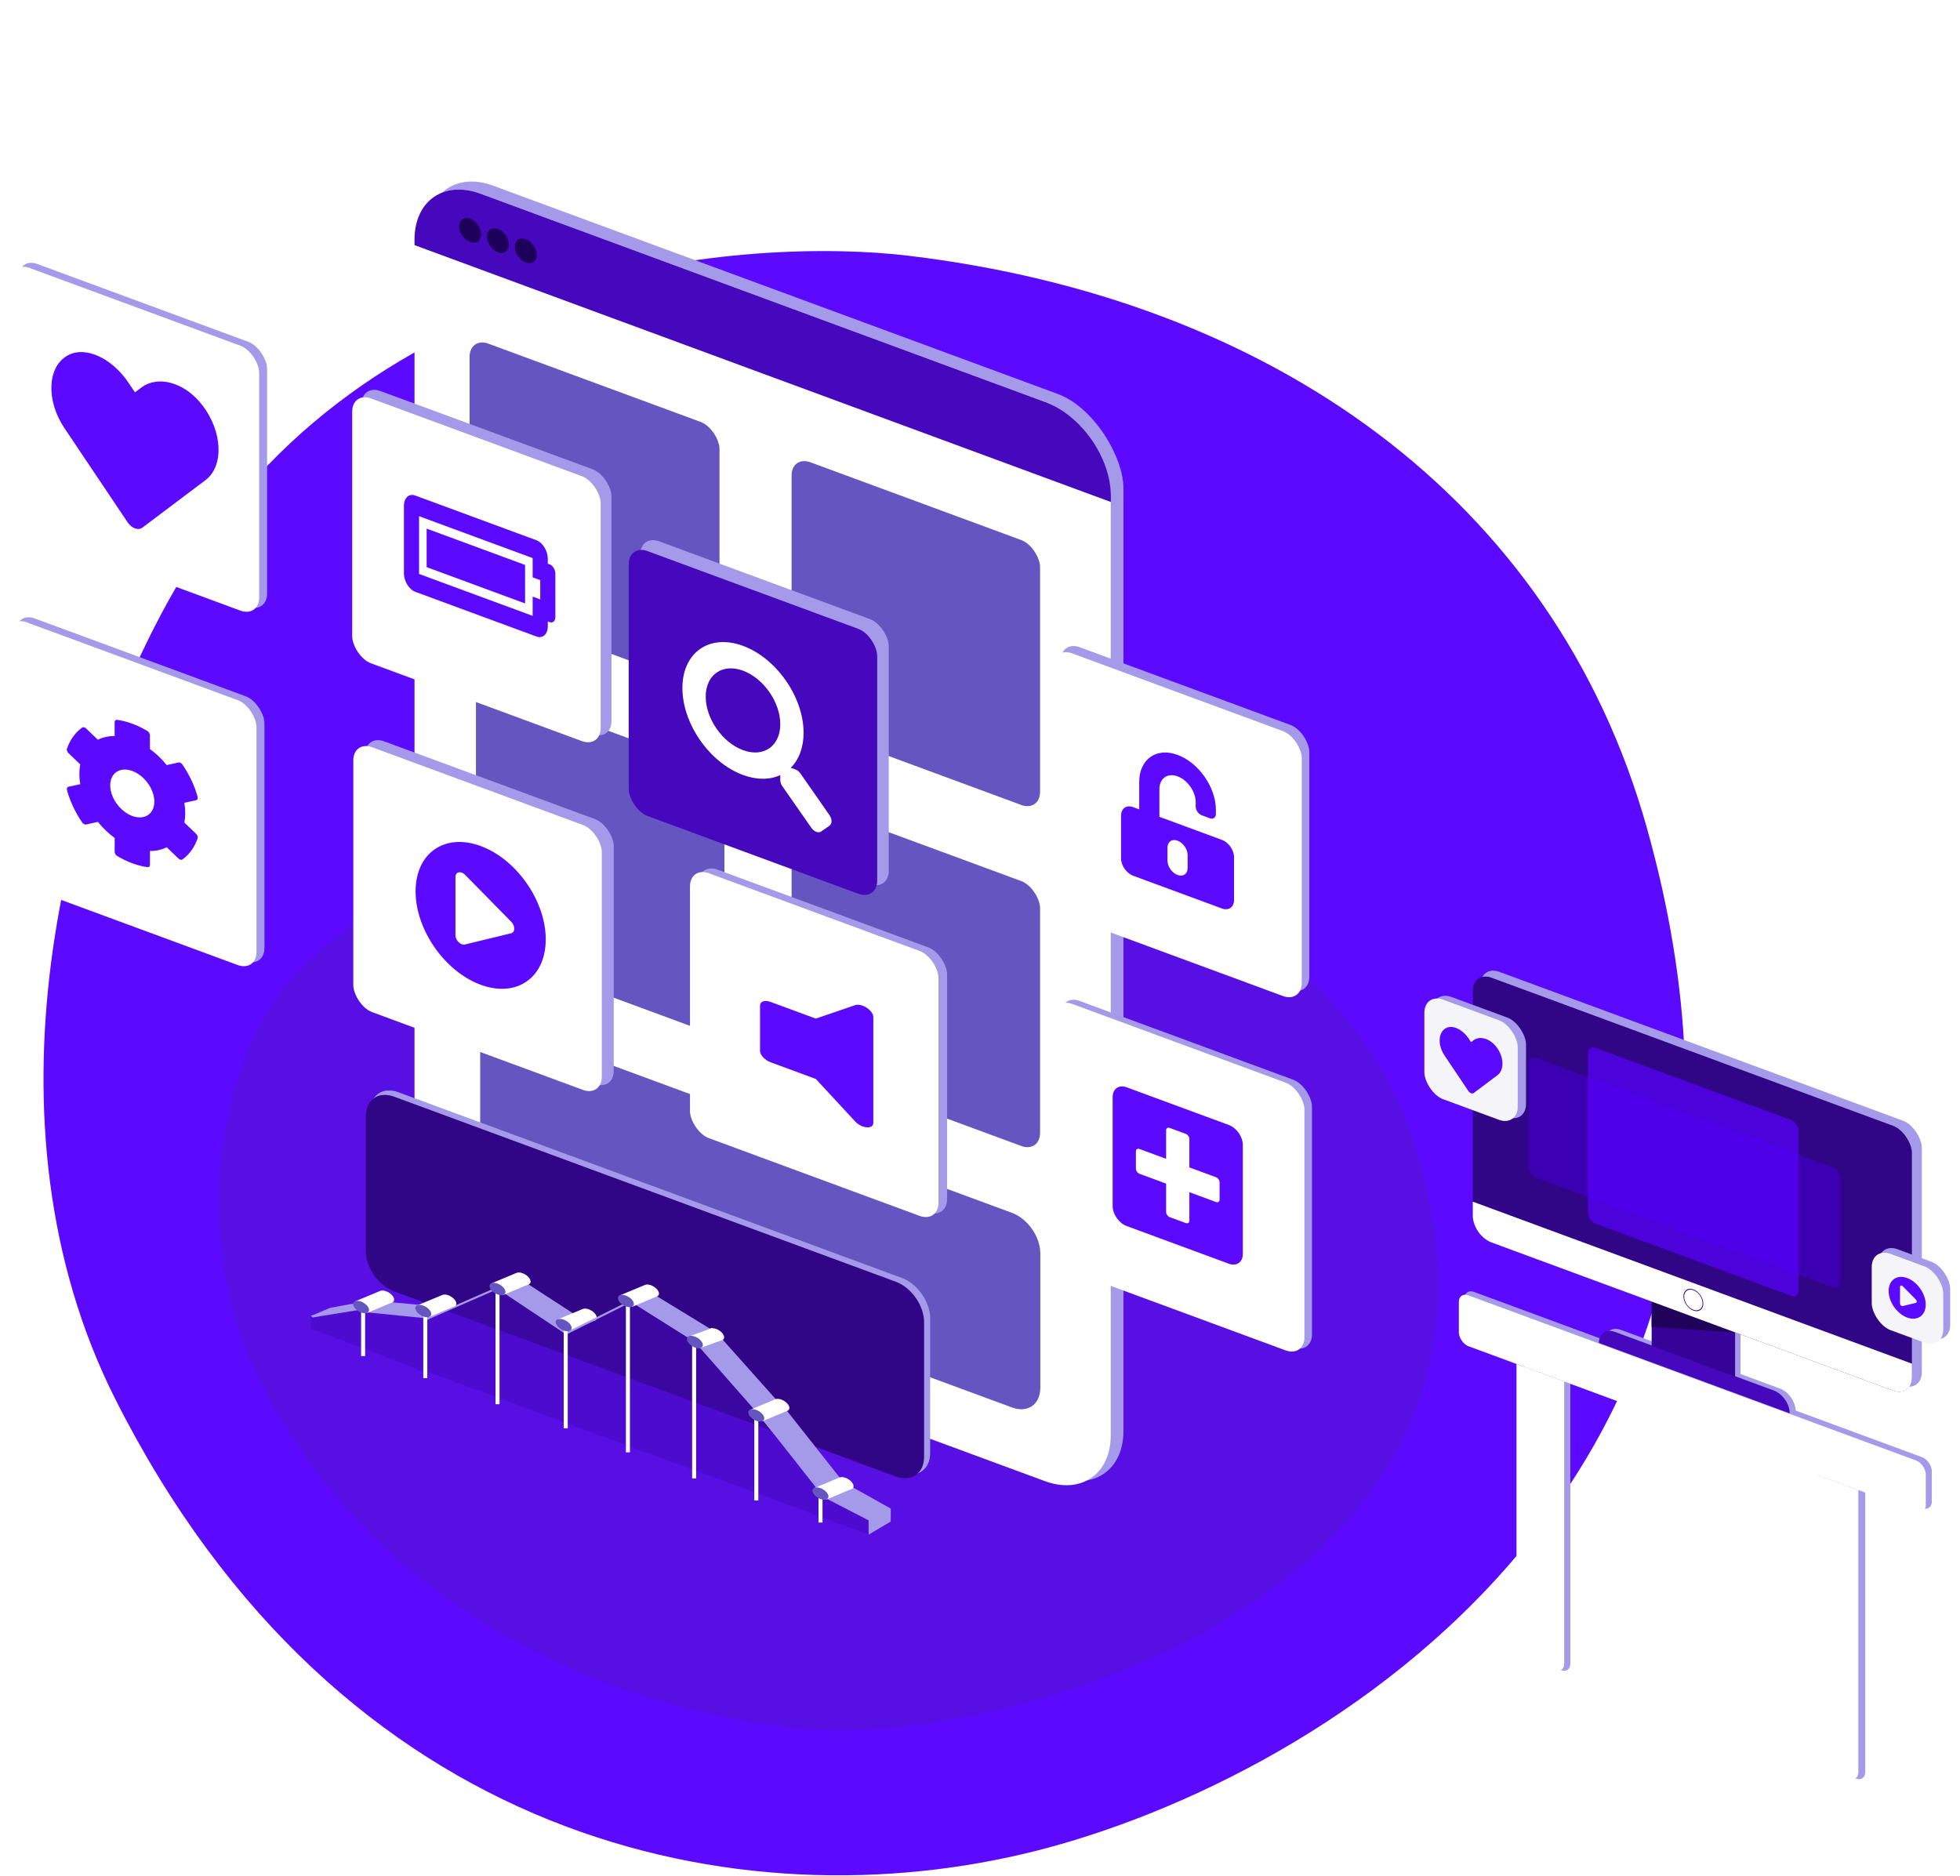 <svg width="977" height="935" viewBox="0 0 977 935" fill="none" xmlns="http://www.w3.org/2000/svg">
<path d="M821 413C911.374 735.625 659.565 886.255 517 922.5C369.5 960 169.5 919.5 57.501 697.5C-12.085 559.572 31.501 389 88.5 291.5C183.069 129.736 375.592 118.203 453 127.5C632 149 774.5 247 821 413Z" fill="#5C09FF"/>
<path d="M703.166 564.669C782.615 794.887 496.881 872.682 397 861.5C294.237 849.995 186 798.5 130.197 690.115C94.239 620.274 107.378 527.658 148 484.699C215.396 413.425 351.242 399.554 406.409 403.651C533.976 413.124 664.772 453.416 703.166 564.669Z" fill="#570FE3"/>
<g filter="url(#filter0_d)">
<path d="M910.691 877.309C908.1 876.353 906 873.34 906 870.579V731L929.776 739.772V879.35C929.776 882.111 927.676 883.575 925.085 882.619L910.691 877.309Z" fill="#A59AEA"/>
<path d="M907.233 877.462C904.642 876.506 902.542 873.493 902.542 870.731V730.014L926.318 738.785V879.503C926.318 882.264 924.218 883.728 921.627 882.772L907.233 877.462Z" fill="white"/>
<path d="M763.691 823.303C761.1 822.347 759 819.334 759 816.573V677L782.776 685.772V825.344C782.776 828.105 780.676 829.569 778.085 828.613L763.691 823.303Z" fill="#A59AEA"/>
<path d="M760.616 823.371C758.025 822.416 755.925 819.402 755.925 816.641V675.924L779.701 684.695V825.412C779.701 828.174 777.6 829.637 775.01 828.682L760.616 823.371Z" fill="white"/>
<rect width="248.35" height="25.342" rx="5" transform="matrix(0.938 0.346 0 1 730 638.262)" fill="#A59AEA"/>
<rect width="248.142" height="25.342" rx="5" transform="matrix(0.938 0.346 0 1 727.195 639.983)" fill="white"/>
<path d="M800 664.448C800 659.782 803.548 657.309 807.925 658.924L887.178 688.162C891.555 689.776 895.103 694.868 895.103 699.533L800 664.448Z" fill="#A59AEA"/>
<path d="M797 665.448C797 660.782 800.548 658.309 804.925 659.924L884.178 689.162C888.555 690.776 892.103 695.868 892.103 700.533L797 665.448Z" fill="#4508BD"/>
<path d="M826 645L867.608 660.35V682.524L826 667.174V645Z" fill="#A59AEA"/>
<path d="M823.289 644.812L864.897 660.162V682.336L823.289 666.987V644.812Z" fill="#360399"/>
<path d="M823.289 644.812L864.897 660.162L823.289 657.483V644.812Z" fill="#20025B"/>
<rect width="234.494" height="131.99" rx="10" transform="matrix(0.938 0.346 0 1 738 477)" fill="#A59AEA"/>
<rect width="233.359" height="131.99" rx="10" transform="matrix(0.938 0.346 0 1 734.13 479.929)" fill="#310686"/>
<path d="M734.13 595.025L953.065 675.795V682.689C953.065 688.212 948.865 691.14 943.683 689.228L743.512 615.381C738.33 613.469 734.13 607.443 734.13 601.92V595.025Z" fill="white"/>
<circle r="5.08" transform="matrix(0.938 0.346 0 1 844.09 644.04)" fill="white" stroke="#310686" stroke-width="0.4"/>
<rect width="165.78" height="59.762" rx="4" transform="matrix(0.938 0.346 0 1 762 522)" fill="#3C00B2"/>
<rect width="111.928" height="87.642" rx="4" transform="matrix(0.938 0.346 0 1 791.587 516.966)" fill="#5600FF" fill-opacity="0.7"/>
<rect width="49.628" height="49.628" rx="10" transform="matrix(0.938 0.346 0 1 714.122 489.521)" fill="#A59AEA"/>
<rect width="49.628" height="49.628" rx="10" transform="matrix(0.938 0.346 0 1 710 490.877)" fill="#F4F4F9"/>
<path d="M745.901 517.888C742.548 513.548 737.562 512.266 734.485 514.581L733.28 515.485L732.075 513.692C729.004 509.109 724.012 506.709 720.659 508.576C716.818 510.721 716.616 517.041 720.054 522.171L731.891 539.818C732.656 540.957 733.898 541.415 734.663 540.84L746.5 531.928C749.944 529.337 749.743 522.868 745.901 517.888Z" fill="#5C09FF"/>
<rect width="38.013" height="38.013" rx="10" transform="matrix(0.938 0.346 0 1 936.45 615.273)" fill="#A59AEA"/>
<rect width="38.013" height="38.013" rx="10" transform="matrix(0.938 0.346 0 1 933 617.595)" fill="#F4F4F9"/>
<path d="M950.671 633.099C945.566 631.216 941.431 634.098 941.431 639.539C941.431 644.98 945.566 650.914 950.671 652.797C955.775 654.68 959.911 651.798 959.911 646.357C959.911 640.916 955.775 634.982 950.671 633.099ZM954.982 645.492L948.424 647.083C947.835 647.216 947.094 646.493 947.094 645.759V637.498C947.094 636.768 947.832 636.587 948.424 637.155L954.982 643.824C955.593 644.414 955.593 645.356 954.982 645.492Z" fill="#5C09FF"/>
</g>
<g filter="url(#filter1_d)">
<rect width="369.99" height="539.874" rx="35" transform="matrix(0.938 0.346 0 1 212.96 76.446)" fill="#A59AEA"/>
<rect width="369.99" height="537.995" rx="35" transform="matrix(0.938 0.346 0 1 206.624 80.436)" fill="white"/>
<rect width="132.051" height="132.051" rx="10" transform="matrix(0.938 0.346 0 1 394.58 222.986)" fill="#6455C1"/>
<rect width="132.051" height="132.051" rx="10" transform="matrix(0.938 0.346 0 1 394.58 392.989)" fill="#6455C1"/>
<rect width="132.051" height="132.051" rx="10" transform="matrix(0.938 0.346 0 1 237.247 335.969)" fill="#6455C1"/>
<rect width="132.807" height="132.051" rx="10" transform="matrix(0.938 0.346 0 1 234.079 163.854)" fill="#6455C1"/>
<path d="M239.359 517.805C239.359 509.521 245.66 505.13 253.432 507.997L504.492 600.618C512.264 603.485 518.564 612.525 518.564 620.809V687.827C518.564 696.111 512.264 700.503 504.492 697.635L253.432 605.015C245.66 602.147 239.359 593.107 239.359 584.823V517.805Z" fill="#6455C1"/>
<path d="M206.624 115.436C206.624 96.106 221.326 85.86 239.461 92.55L520.908 196.382C539.044 203.072 553.745 224.166 553.745 243.496V246.25L206.624 118.19V115.436Z" fill="#4508BD"/>
<circle r="5.808" transform="matrix(0.938 0.346 0 1 234.352 110.826)" fill="#1E005A"/>
<circle r="5.808" transform="matrix(0.938 0.346 0 1 248.22 115.941)" fill="#1E005A"/>
<circle r="5.808" transform="matrix(0.938 0.346 0 1 262.088 121.058)" fill="#1E005A"/>
<g filter="url(#filter2_d)">
<rect width="132.051" height="132.051" rx="10" transform="matrix(0.938 0.346 0 1 11.278 125.158)" fill="#A59AEA"/>
<rect width="132.051" height="132.051" rx="10" transform="matrix(0.938 0.346 0 1 7.332 127.106)" fill="white"/>
<path d="M102.856 198.977C93.935 187.427 80.669 184.018 72.481 190.176L69.275 192.583L66.068 187.81C57.896 175.617 44.614 169.231 35.694 174.2C25.471 179.907 24.934 196.722 34.082 210.372L65.579 257.327C67.614 260.359 70.919 261.578 72.953 260.047L104.451 236.333C113.615 229.439 113.078 212.227 102.856 198.977Z" fill="#5C09FF"/>
</g>
<rect width="132.807" height="132.051" rx="10" transform="matrix(0.938 0.346 0 1 180.227 187.457)" fill="#A59AEA"/>
<g filter="url(#filter3_d)">
<rect width="132.051" height="132.051" rx="10" transform="matrix(0.938 0.346 0 1 177.559 190.155)" fill="white"/>
</g>
<path d="M265.515 274.209V283.808L269.289 285.201V294.8L265.515 293.408V303.007L208.895 282.119V253.321L265.515 274.209ZM267.402 265.306L207.008 243.025C203.881 241.871 201.346 244.16 201.346 248.136V281.734C201.346 285.71 203.881 289.869 207.008 291.023L267.402 313.303C270.529 314.457 273.064 312.169 273.064 308.192V305.792L274.008 306.141C275.571 306.717 276.839 305.573 276.839 303.585V281.986C276.839 279.998 275.571 277.919 274.008 277.342L273.064 276.994V274.594C273.064 270.618 270.529 266.459 267.402 265.306ZM261.74 277.616L212.67 259.513V278.712L261.74 296.815V277.616Z" fill="#5C09FF"/>
<rect width="132.051" height="132.051" rx="10" transform="matrix(0.938 0.346 0 1 319.154 262.389)" fill="#A59AEA"/>
<g filter="url(#filter4_d)">
<rect width="132.051" height="132.051" rx="10" transform="matrix(0.938 0.346 0 1 315.385 265.263)" fill="#4508BD"/>
</g>
<path d="M413.483 402.366L399.007 381.599C398.354 380.661 397.468 379.948 396.539 379.605L394.172 378.732C398.179 374.748 400.561 368.757 400.561 361.283C400.561 343.504 387.043 324.112 370.36 317.957C353.678 311.803 340.16 321.221 340.16 339C340.16 356.779 353.678 376.171 370.36 382.326C377.373 384.913 383.82 384.754 388.945 382.374V384.896C388.945 385.886 389.308 386.964 389.961 387.901L404.437 408.669C405.802 410.627 408.009 411.441 409.359 410.485L413.468 407.621C414.833 406.671 414.833 404.319 413.483 402.366ZM370.36 369.947C360.095 366.16 351.776 354.24 351.776 343.285C351.776 332.346 360.081 326.544 370.36 330.336C380.626 334.123 388.945 346.043 388.945 356.998C388.945 367.937 380.64 373.74 370.36 369.947Z" fill="white"/>
<g filter="url(#filter5_d)">
<rect width="132.051" height="132.051" rx="10" transform="matrix(0.938 0.346 0 1 350.231 425.039)" fill="#A59AEA"/>
<rect width="132.051" height="132.051" rx="10" transform="matrix(0.938 0.346 0 1 345.939 426.841)" fill="white"/>
<path d="M428.277 496.061L408.646 502.766L386.147 494.466C384.743 493.948 383.397 493.847 382.404 494.186C381.411 494.525 380.854 495.276 380.854 496.274V518.84C380.854 519.837 381.411 521 382.404 522.071C383.397 523.143 384.743 524.036 386.147 524.554L408.659 532.859L428.277 554.043C431.586 557.615 437.321 558.08 437.321 554.716V502.061C437.321 498.697 431.586 494.931 428.277 496.061Z" fill="#5C09FF"/>
</g>
<g filter="url(#filter6_d)">
<rect width="132.051" height="132.051" rx="10" transform="matrix(0.938 0.346 0 1 530.791 314.168)" fill="#A59AEA"/>
<rect width="132.051" height="132.051" rx="10" transform="matrix(0.938 0.346 0 1 527.027 317.235)" fill="white"/>
<path d="M611.095 413.674L579.922 402.174V388.395C579.922 383.103 583.906 380.176 588.884 381.959C593.912 383.76 598.022 389.62 598.022 394.952V397.091C598.022 398.868 599.367 400.794 601.039 401.411L605.062 402.895C606.733 403.512 608.078 402.578 608.078 400.8V398.662C608.078 387.436 599.468 375.131 588.909 371.276C578.35 367.421 569.866 373.539 569.866 384.765V398.464L566.849 397.351C563.518 396.122 560.815 397.998 560.815 401.54V422.923C560.815 426.465 563.518 430.335 566.849 431.564L611.095 447.887C614.426 449.116 617.129 447.24 617.129 443.698V422.315C617.129 418.773 614.426 414.903 611.095 413.674ZM594 427.682C594 430.635 591.75 432.197 588.972 431.172C586.194 430.148 583.944 426.925 583.944 423.972V417.557C583.944 414.603 586.194 413.041 588.972 414.066C591.75 415.091 594 418.313 594 421.267V427.682Z" fill="#5C09FF"/>
</g>
<g filter="url(#filter7_d)">
<rect width="133.471" height="133.471" rx="10" transform="matrix(0.938 0.346 0 1 530.792 490.507)" fill="#A59AEA"/>
<rect width="133.471" height="133.471" rx="10" transform="matrix(0.938 0.346 0 1 527.026 491.97)" fill="white"/>
<path d="M614.558 555.81L563.575 537.001C559.737 535.585 556.623 537.756 556.623 541.847V596.189C556.623 600.28 559.737 604.748 563.575 606.164L614.558 624.972C618.396 626.388 621.51 624.218 621.51 620.127V565.785C621.51 561.694 618.396 557.226 614.558 555.81ZM609.923 593.004C609.923 594.023 609.141 594.568 608.185 594.215L594.86 589.299V603.502C594.86 604.521 594.078 605.066 593.122 604.714L585.011 601.721C584.055 601.369 583.273 600.247 583.273 599.228V585.025L569.948 580.109C568.992 579.756 568.21 578.634 568.21 577.615V568.97C568.21 567.951 568.992 567.406 569.948 567.758L583.273 572.674V558.471C583.273 557.452 584.055 556.907 585.011 557.26L593.122 560.252C594.078 560.605 594.86 561.727 594.86 562.746V576.949L608.185 581.865C609.141 582.218 609.923 583.34 609.923 584.359V593.004Z" fill="#5C09FF"/>
</g>
<rect width="132.051" height="132.051" rx="10" transform="matrix(0.938 0.346 0 1 182.061 362.084)" fill="#A59AEA"/>
<g filter="url(#filter8_d)">
<rect width="132.051" height="132.051" rx="10" transform="matrix(0.938 0.346 0 1 178.114 364.033)" fill="white"/>
</g>
<path d="M239.599 417.737C221.676 411.125 207.155 421.246 207.155 440.349C207.155 459.452 221.676 480.287 239.599 486.899C257.522 493.511 272.043 483.39 272.043 464.287C272.043 445.184 257.522 424.349 239.599 417.737ZM254.735 461.249L231.71 466.838C229.643 467.302 227.04 464.766 227.04 462.187V433.183C227.04 430.617 229.63 429.983 231.71 431.978L254.735 455.392C256.88 457.467 256.88 460.771 254.735 461.249Z" fill="#5C09FF"/>
<g filter="url(#filter9_d)">
<rect width="132.051" height="132.051" rx="10" transform="matrix(0.938 0.346 0 1 9.946 300.841)" fill="#A59AEA"/>
<rect width="132.051" height="132.051" rx="10" transform="matrix(0.938 0.346 0 1 6 302.789)" fill="white"/>
<path d="M99.751 411.654L93.894 406.043C94.486 403.007 94.486 399.668 93.894 396.196L99.751 394.906C100.424 394.761 100.727 394.059 100.507 393.221C98.981 387.664 96.383 382.189 92.987 377.177C92.465 376.409 91.612 375.954 90.953 376.104L85.096 377.394C82.635 374.326 79.803 371.612 76.738 369.387V362.499C76.738 361.714 76.202 360.829 75.446 360.381C70.4 357.37 65.231 355.519 60.434 354.843C59.678 354.733 59.141 355.222 59.141 356.008V362.909C56.089 362.891 53.258 363.516 50.783 364.749L44.94 359.143C44.267 358.502 43.428 358.319 42.906 358.715C39.51 361.208 36.912 364.766 35.386 369.211C35.152 369.882 35.468 370.812 36.142 371.453L41.998 377.064C41.407 380.101 41.407 383.439 41.998 386.912L36.142 388.202C35.468 388.346 35.166 389.048 35.386 389.887C36.912 395.443 39.51 400.919 42.906 405.931C43.428 406.698 44.281 407.153 44.94 407.004L50.797 405.714C53.258 408.782 56.089 411.496 59.155 413.721V420.622C59.155 421.408 59.691 422.293 60.447 422.74C65.493 425.752 70.662 427.602 75.459 428.278C76.215 428.389 76.752 427.899 76.752 427.114V420.212C79.803 420.23 82.635 419.606 85.11 418.372L90.966 423.984C91.64 424.625 92.478 424.808 93.001 424.412C96.396 421.919 98.995 418.361 100.521 413.916C100.727 413.221 100.424 412.295 99.751 411.654ZM67.94 402.766C61.877 400.529 56.942 393.673 56.942 387.487C56.942 381.301 61.877 378.086 67.94 380.322C74.002 382.559 78.937 389.415 78.937 395.601C78.937 401.787 74.002 405.003 67.94 402.766Z" fill="#5C09FF"/>
</g>
<path d="M184.458 550.265C184.458 541.98 190.759 537.589 198.531 540.457L449.59 633.077C457.362 635.945 463.663 644.985 463.663 653.269V720.287C463.663 728.571 457.362 732.962 449.59 730.095L198.531 637.474C190.759 634.607 184.458 625.567 184.458 617.282V550.265Z" fill="#A59AEA"/>
<path d="M182.339 552.476C182.339 544.191 188.64 539.8 196.412 542.667L446.561 634.952C454.333 637.82 460.634 646.86 460.634 655.144V722.216C460.634 730.5 454.333 734.891 446.561 732.024L196.412 639.739C188.64 636.872 182.339 627.831 182.339 619.547V552.476Z" fill="#310686"/>
<path d="M154.997 652.089L180.497 648.589L179.997 667.589L154.997 658.428V652.089Z" fill="#4508BD" fill-opacity="0.5"/>
<path d="M180.859 649.5L212 652.5L211.5 680L180.859 667.966V649.5Z" fill="#4508BD" fill-opacity="0.5"/>
<path d="M212 654L248 638L247.5 692.5L212 679.398V654Z" fill="#4508BD" fill-opacity="0.5"/>
<path d="M249 638.5L281 660V705L249 693.078V638.5Z" fill="#4508BD" fill-opacity="0.5"/>
<path d="M282 661L312.5 645.5V716.5L282.5 705.5L282 661Z" fill="#4508BD" fill-opacity="0.5"/>
<path d="M312.5 643.5L346.5 664.5V729L313.5 717L312.5 643.5Z" fill="#4508BD" fill-opacity="0.5"/>
<path d="M347.001 665.5L377.501 699.5V740.5L346.501 729L347.001 665.5Z" fill="#4508BD" fill-opacity="0.5"/>
<path d="M377.5 699.5L409 740V752L377.5 740.5V699.5Z" fill="#4508BD" fill-opacity="0.5"/>
<path d="M410 741.5L433 753.5V761L410 752.428V741.5Z" fill="#4508BD" fill-opacity="0.5"/>
<path d="M346 733L346 699L346 665" stroke="white" stroke-width="2"/>
<path d="M377 744L377 722L377 700" stroke="white" stroke-width="2"/>
<path d="M409 755L409 748L409 741" stroke="white" stroke-width="2"/>
<line y1="-0.5" x2="36.737" y2="-0.5" transform="matrix(0.912 0.573 -0.481 0.681 312.885 643.959)" stroke="#A59AEA"/>
<path d="M248.528 638.22C261.691 646.982 269.05 651.923 282.232 660.651" stroke="#A59AEA"/>
<line y1="-0.5" x2="40.843" y2="-0.5" transform="matrix(0.761 0.865 -0.817 0.191 346.377 664.991)" stroke="#A59AEA"/>
<line y1="-0.5" x2="44.519" y2="-0.5" transform="matrix(0.716 0.91 -0.845 0.122 377.477 700.325)" stroke="#A59AEA"/>
<path d="M325.5 641L355 659L358.252 665.882L343.5 663L315.999 645.5L325.5 641Z" fill="#A59AEA"/>
<path d="M263 636L290.482 653.825L282.5 660.5L251.482 640.325L263 636Z" fill="#A59AEA"/>
<path d="M194.91 645.14L225.5 648L212.5 653L183.392 649.465L194.91 645.14Z" fill="#A59AEA"/>
<line y1="-0.5" x2="25.742" y2="-0.5" transform="matrix(-0.929 -0.48 0.574 -0.579 433.295 753.19)" stroke="#A59AEA"/>
<path d="M248 696L248 667.5L248 639" stroke="white" stroke-width="2"/>
<path d="M313 720L313 682.5L313 645" stroke="white" stroke-width="2"/>
<path d="M359.5 663L388.5 695.5L390.5 702.5L379.5 702.298L349 667L359.5 663Z" fill="#A59AEA"/>
<ellipse rx="4.25" ry="2.712" transform="matrix(0.938 0.346 0 1 356.987 661.183)" fill="white"/>
<line x1="212.772" y1="653.479" x2="248.067" y2="638.047" stroke="#A59AEA"/>
<path d="M212 683L212 667L212 651" stroke="white" stroke-width="2"/>
<path d="M181 672L181 660L181 648" stroke="white" stroke-width="2"/>
<line x1="181.048" y1="649.52" x2="211.048" y2="652.52" stroke="#A59AEA"/>
<path d="M164.5 647.985L180.5 645L181.768 647.985L155 652L164.5 647.985Z" fill="#A59AEA"/>
<path d="M422.5 736L444 748L444 754.5L433 761L432.931 753.5L411.5 742L422.5 736Z" fill="#A59AEA"/>
<path d="M390.692 697.296L420.5 735L422 738.5L415 741.5L410.5 741L379.692 703.296L390.692 697.296Z" fill="#A59AEA"/>
<path d="M344.001 662L355 658L360.001 664L349.001 668L344.225 665.549L344.001 662Z" fill="white"/>
<ellipse rx="4.25" ry="2.712" transform="matrix(0.938 0.346 0 1 346.375 664.991)" fill="#6455C1"/>
<line y1="-0.5" x2="30.39" y2="-0.5" transform="matrix(-0.84 0.136 -0.727 -0.901 180.517 647.728)" stroke="#A59AEA"/>
<ellipse rx="4.25" ry="2.712" transform="matrix(0.938 0.346 0 1 421.5 735.409)" fill="white"/>
<path d="M406.012 737.727L418.012 732.727L424.513 738.227L412 743.5L406.997 739.845L406.012 737.727Z" fill="white"/>
<ellipse rx="4.25" ry="2.712" transform="matrix(0.938 0.346 0 1 408.987 740.552)" fill="#6455C1"/>
<ellipse rx="4.25" ry="2.712" transform="matrix(0.938 0.346 0 1 293.5 651.409)" fill="white"/>
<path d="M278.012 653.727L290.012 648.727L296.513 654.227L284 659.5L278.997 655.845L278.012 653.727Z" fill="white"/>
<line x1="282.743" y1="660.487" x2="312.743" y2="645.487" stroke="#A59AEA"/>
<path d="M282 708L282 683.5L282 659" stroke="white" stroke-width="2"/>
<ellipse rx="4.25" ry="2.712" transform="matrix(0.938 0.346 0 1 280.987 656.552)" fill="#6455C1"/>
<ellipse rx="4.25" ry="2.712" transform="matrix(0.938 0.346 0 1 324.5 639.409)" fill="white"/>
<path d="M309.012 641.727L321.012 636.727L327.513 642.227L315 647.5L309.997 643.845L309.012 641.727Z" fill="white"/>
<ellipse rx="4.25" ry="2.712" transform="matrix(0.938 0.346 0 1 311.987 644.552)" fill="#6455C1"/>
<ellipse rx="4.25" ry="2.712" transform="matrix(0.938 0.346 0 1 260.5 633.409)" fill="white"/>
<path d="M245.012 635.727L257.012 630.727L263.513 636.227L251 641.5L245.997 637.845L245.012 635.727Z" fill="white"/>
<ellipse rx="4.25" ry="2.712" transform="matrix(0.938 0.346 0 1 247.987 638.552)" fill="#6455C1"/>
<ellipse rx="4.25" ry="2.712" transform="matrix(0.938 0.346 0 1 223.5 644.409)" fill="white"/>
<path d="M208.012 646.727L220.012 641.727L226.513 647.227L214 652.5L208.997 648.845L208.012 646.727Z" fill="white"/>
<ellipse rx="4.25" ry="2.712" transform="matrix(0.938 0.346 0 1 210.987 649.552)" fill="#6455C1"/>
<ellipse rx="4.25" ry="2.712" transform="matrix(0.938 0.346 0 1 192.5 642.409)" fill="white"/>
<path d="M177.012 644.727L189.012 639.727L195.513 645.227L183 650.5L177.997 646.845L177.012 644.727Z" fill="white"/>
<ellipse rx="4.25" ry="2.712" transform="matrix(0.938 0.346 0 1 179.987 647.552)" fill="#6455C1"/>
<ellipse rx="4.25" ry="2.712" transform="matrix(0.938 0.346 0 1 389.5 696.409)" fill="white"/>
<path d="M374.012 698.727L386.012 693.727L392.513 699.227L380 704.5L374.997 700.845L374.012 698.727Z" fill="white"/>
<ellipse rx="4.25" ry="2.712" transform="matrix(0.938 0.346 0 1 376.987 701.552)" fill="#6455C1"/>
</g>
<defs>
<filter id="filter0_d" x="706" y="479.876" width="270.114" height="411.188" filterUnits="userSpaceOnUse" color-interpolation-filters="sRGB">
<feFlood flood-opacity="0" result="BackgroundImageFix"/>
<feColorMatrix in="SourceAlpha" type="matrix" values="0 0 0 0 0 0 0 0 0 0 0 0 0 0 0 0 0 0 127 0"/>
<feOffset dy="4"/>
<feGaussianBlur stdDeviation="2"/>
<feColorMatrix type="matrix" values="0 0 0 0 0 0 0 0 0 0 0 0 0 0 0 0 0 0 0.25 0"/>
<feBlend mode="normal" in2="BackgroundImageFix" result="effect1_dropShadow"/>
<feBlend mode="normal" in="SourceGraphic" in2="effect1_dropShadow" result="shape"/>
</filter>
<filter id="filter1_d" x="2" y="86.513" width="658.013" height="682.488" filterUnits="userSpaceOnUse" color-interpolation-filters="sRGB">
<feFlood flood-opacity="0" result="BackgroundImageFix"/>
<feColorMatrix in="SourceAlpha" type="matrix" values="0 0 0 0 0 0 0 0 0 0 0 0 0 0 0 0 0 0 127 0"/>
<feOffset dy="4"/>
<feGaussianBlur stdDeviation="2"/>
<feColorMatrix type="matrix" values="0 0 0 0 0 0 0 0 0 0 0 0 0 0 0 0 0 0 0.25 0"/>
<feBlend mode="normal" in2="BackgroundImageFix" result="effect1_dropShadow"/>
<feBlend mode="normal" in="SourceGraphic" in2="effect1_dropShadow" result="shape"/>
</filter>
<filter id="filter2_d" x="1.332" y="123.034" width="135.835" height="181.952" filterUnits="userSpaceOnUse" color-interpolation-filters="sRGB">
<feFlood flood-opacity="0" result="BackgroundImageFix"/>
<feColorMatrix in="SourceAlpha" type="matrix" values="0 0 0 0 0 0 0 0 0 0 0 0 0 0 0 0 0 0 127 0"/>
<feOffset dx="-2" dy="-1"/>
<feGaussianBlur stdDeviation="2"/>
<feColorMatrix type="matrix" values="0 0 0 0 0.6 0 0 0 0 0.6 0 0 0 0 0.6 0 0 0 0.25 0"/>
<feBlend mode="normal" in2="BackgroundImageFix" result="effect1_dropShadow"/>
<feBlend mode="normal" in="SourceGraphic" in2="effect1_dropShadow" result="shape"/>
</filter>
<filter id="filter3_d" x="171.559" y="190.031" width="131.889" height="180.004" filterUnits="userSpaceOnUse" color-interpolation-filters="sRGB">
<feFlood flood-opacity="0" result="BackgroundImageFix"/>
<feColorMatrix in="SourceAlpha" type="matrix" values="0 0 0 0 0 0 0 0 0 0 0 0 0 0 0 0 0 0 127 0"/>
<feOffset dx="-2" dy="1"/>
<feGaussianBlur stdDeviation="2"/>
<feColorMatrix type="matrix" values="0 0 0 0 0 0 0 0 0 0 0 0 0 0 0 0 0 0 0.25 0"/>
<feBlend mode="normal" in2="BackgroundImageFix" result="effect1_dropShadow"/>
<feBlend mode="normal" in="SourceGraphic" in2="effect1_dropShadow" result="shape"/>
</filter>
<filter id="filter4_d" x="309.385" y="266.139" width="131.889" height="180.004" filterUnits="userSpaceOnUse" color-interpolation-filters="sRGB">
<feFlood flood-opacity="0" result="BackgroundImageFix"/>
<feColorMatrix in="SourceAlpha" type="matrix" values="0 0 0 0 0 0 0 0 0 0 0 0 0 0 0 0 0 0 127 0"/>
<feOffset dx="-2" dy="2"/>
<feGaussianBlur stdDeviation="2"/>
<feColorMatrix type="matrix" values="0 0 0 0 0 0 0 0 0 0 0 0 0 0 0 0 0 0 0.25 0"/>
<feBlend mode="normal" in2="BackgroundImageFix" result="effect1_dropShadow"/>
<feBlend mode="normal" in="SourceGraphic" in2="effect1_dropShadow" result="shape"/>
</filter>
<filter id="filter5_d" x="339.939" y="424.916" width="136.181" height="181.806" filterUnits="userSpaceOnUse" color-interpolation-filters="sRGB">
<feFlood flood-opacity="0" result="BackgroundImageFix"/>
<feColorMatrix in="SourceAlpha" type="matrix" values="0 0 0 0 0 0 0 0 0 0 0 0 0 0 0 0 0 0 127 0"/>
<feOffset dx="-2" dy="1"/>
<feGaussianBlur stdDeviation="2"/>
<feColorMatrix type="matrix" values="0 0 0 0 0 0 0 0 0 0 0 0 0 0 0 0 0 0 0.25 0"/>
<feBlend mode="normal" in2="BackgroundImageFix" result="effect1_dropShadow"/>
<feBlend mode="normal" in="SourceGraphic" in2="effect1_dropShadow" result="shape"/>
</filter>
<filter id="filter6_d" x="521.027" y="314.044" width="135.653" height="183.071" filterUnits="userSpaceOnUse" color-interpolation-filters="sRGB">
<feFlood flood-opacity="0" result="BackgroundImageFix"/>
<feColorMatrix in="SourceAlpha" type="matrix" values="0 0 0 0 0 0 0 0 0 0 0 0 0 0 0 0 0 0 127 0"/>
<feOffset dx="-2" dy="1"/>
<feGaussianBlur stdDeviation="2"/>
<feColorMatrix type="matrix" values="0 0 0 0 0 0 0 0 0 0 0 0 0 0 0 0 0 0 0.25 0"/>
<feBlend mode="normal" in2="BackgroundImageFix" result="effect1_dropShadow"/>
<feBlend mode="normal" in="SourceGraphic" in2="effect1_dropShadow" result="shape"/>
</filter>
<filter id="filter7_d" x="521.026" y="490.383" width="136.987" height="183.378" filterUnits="userSpaceOnUse" color-interpolation-filters="sRGB">
<feFlood flood-opacity="0" result="BackgroundImageFix"/>
<feColorMatrix in="SourceAlpha" type="matrix" values="0 0 0 0 0 0 0 0 0 0 0 0 0 0 0 0 0 0 127 0"/>
<feOffset dx="-2" dy="1"/>
<feGaussianBlur stdDeviation="2"/>
<feColorMatrix type="matrix" values="0 0 0 0 0 0 0 0 0 0 0 0 0 0 0 0 0 0 0.25 0"/>
<feBlend mode="normal" in2="BackgroundImageFix" result="effect1_dropShadow"/>
<feBlend mode="normal" in="SourceGraphic" in2="effect1_dropShadow" result="shape"/>
</filter>
<filter id="filter8_d" x="172.114" y="363.909" width="131.889" height="180.004" filterUnits="userSpaceOnUse" color-interpolation-filters="sRGB">
<feFlood flood-opacity="0" result="BackgroundImageFix"/>
<feColorMatrix in="SourceAlpha" type="matrix" values="0 0 0 0 0 0 0 0 0 0 0 0 0 0 0 0 0 0 127 0"/>
<feOffset dx="-2" dy="1"/>
<feGaussianBlur stdDeviation="2"/>
<feColorMatrix type="matrix" values="0 0 0 0 0 0 0 0 0 0 0 0 0 0 0 0 0 0 0.25 0"/>
<feBlend mode="normal" in2="BackgroundImageFix" result="effect1_dropShadow"/>
<feBlend mode="normal" in="SourceGraphic" in2="effect1_dropShadow" result="shape"/>
</filter>
<filter id="filter9_d" x="0" y="299.717" width="135.835" height="181.952" filterUnits="userSpaceOnUse" color-interpolation-filters="sRGB">
<feFlood flood-opacity="0" result="BackgroundImageFix"/>
<feColorMatrix in="SourceAlpha" type="matrix" values="0 0 0 0 0 0 0 0 0 0 0 0 0 0 0 0 0 0 127 0"/>
<feOffset dx="-2"/>
<feGaussianBlur stdDeviation="2"/>
<feColorMatrix type="matrix" values="0 0 0 0 0.6 0 0 0 0 0.6 0 0 0 0 0.6 0 0 0 0.25 0"/>
<feBlend mode="normal" in2="BackgroundImageFix" result="effect1_dropShadow"/>
<feBlend mode="normal" in="SourceGraphic" in2="effect1_dropShadow" result="shape"/>
</filter>
</defs>
</svg>
